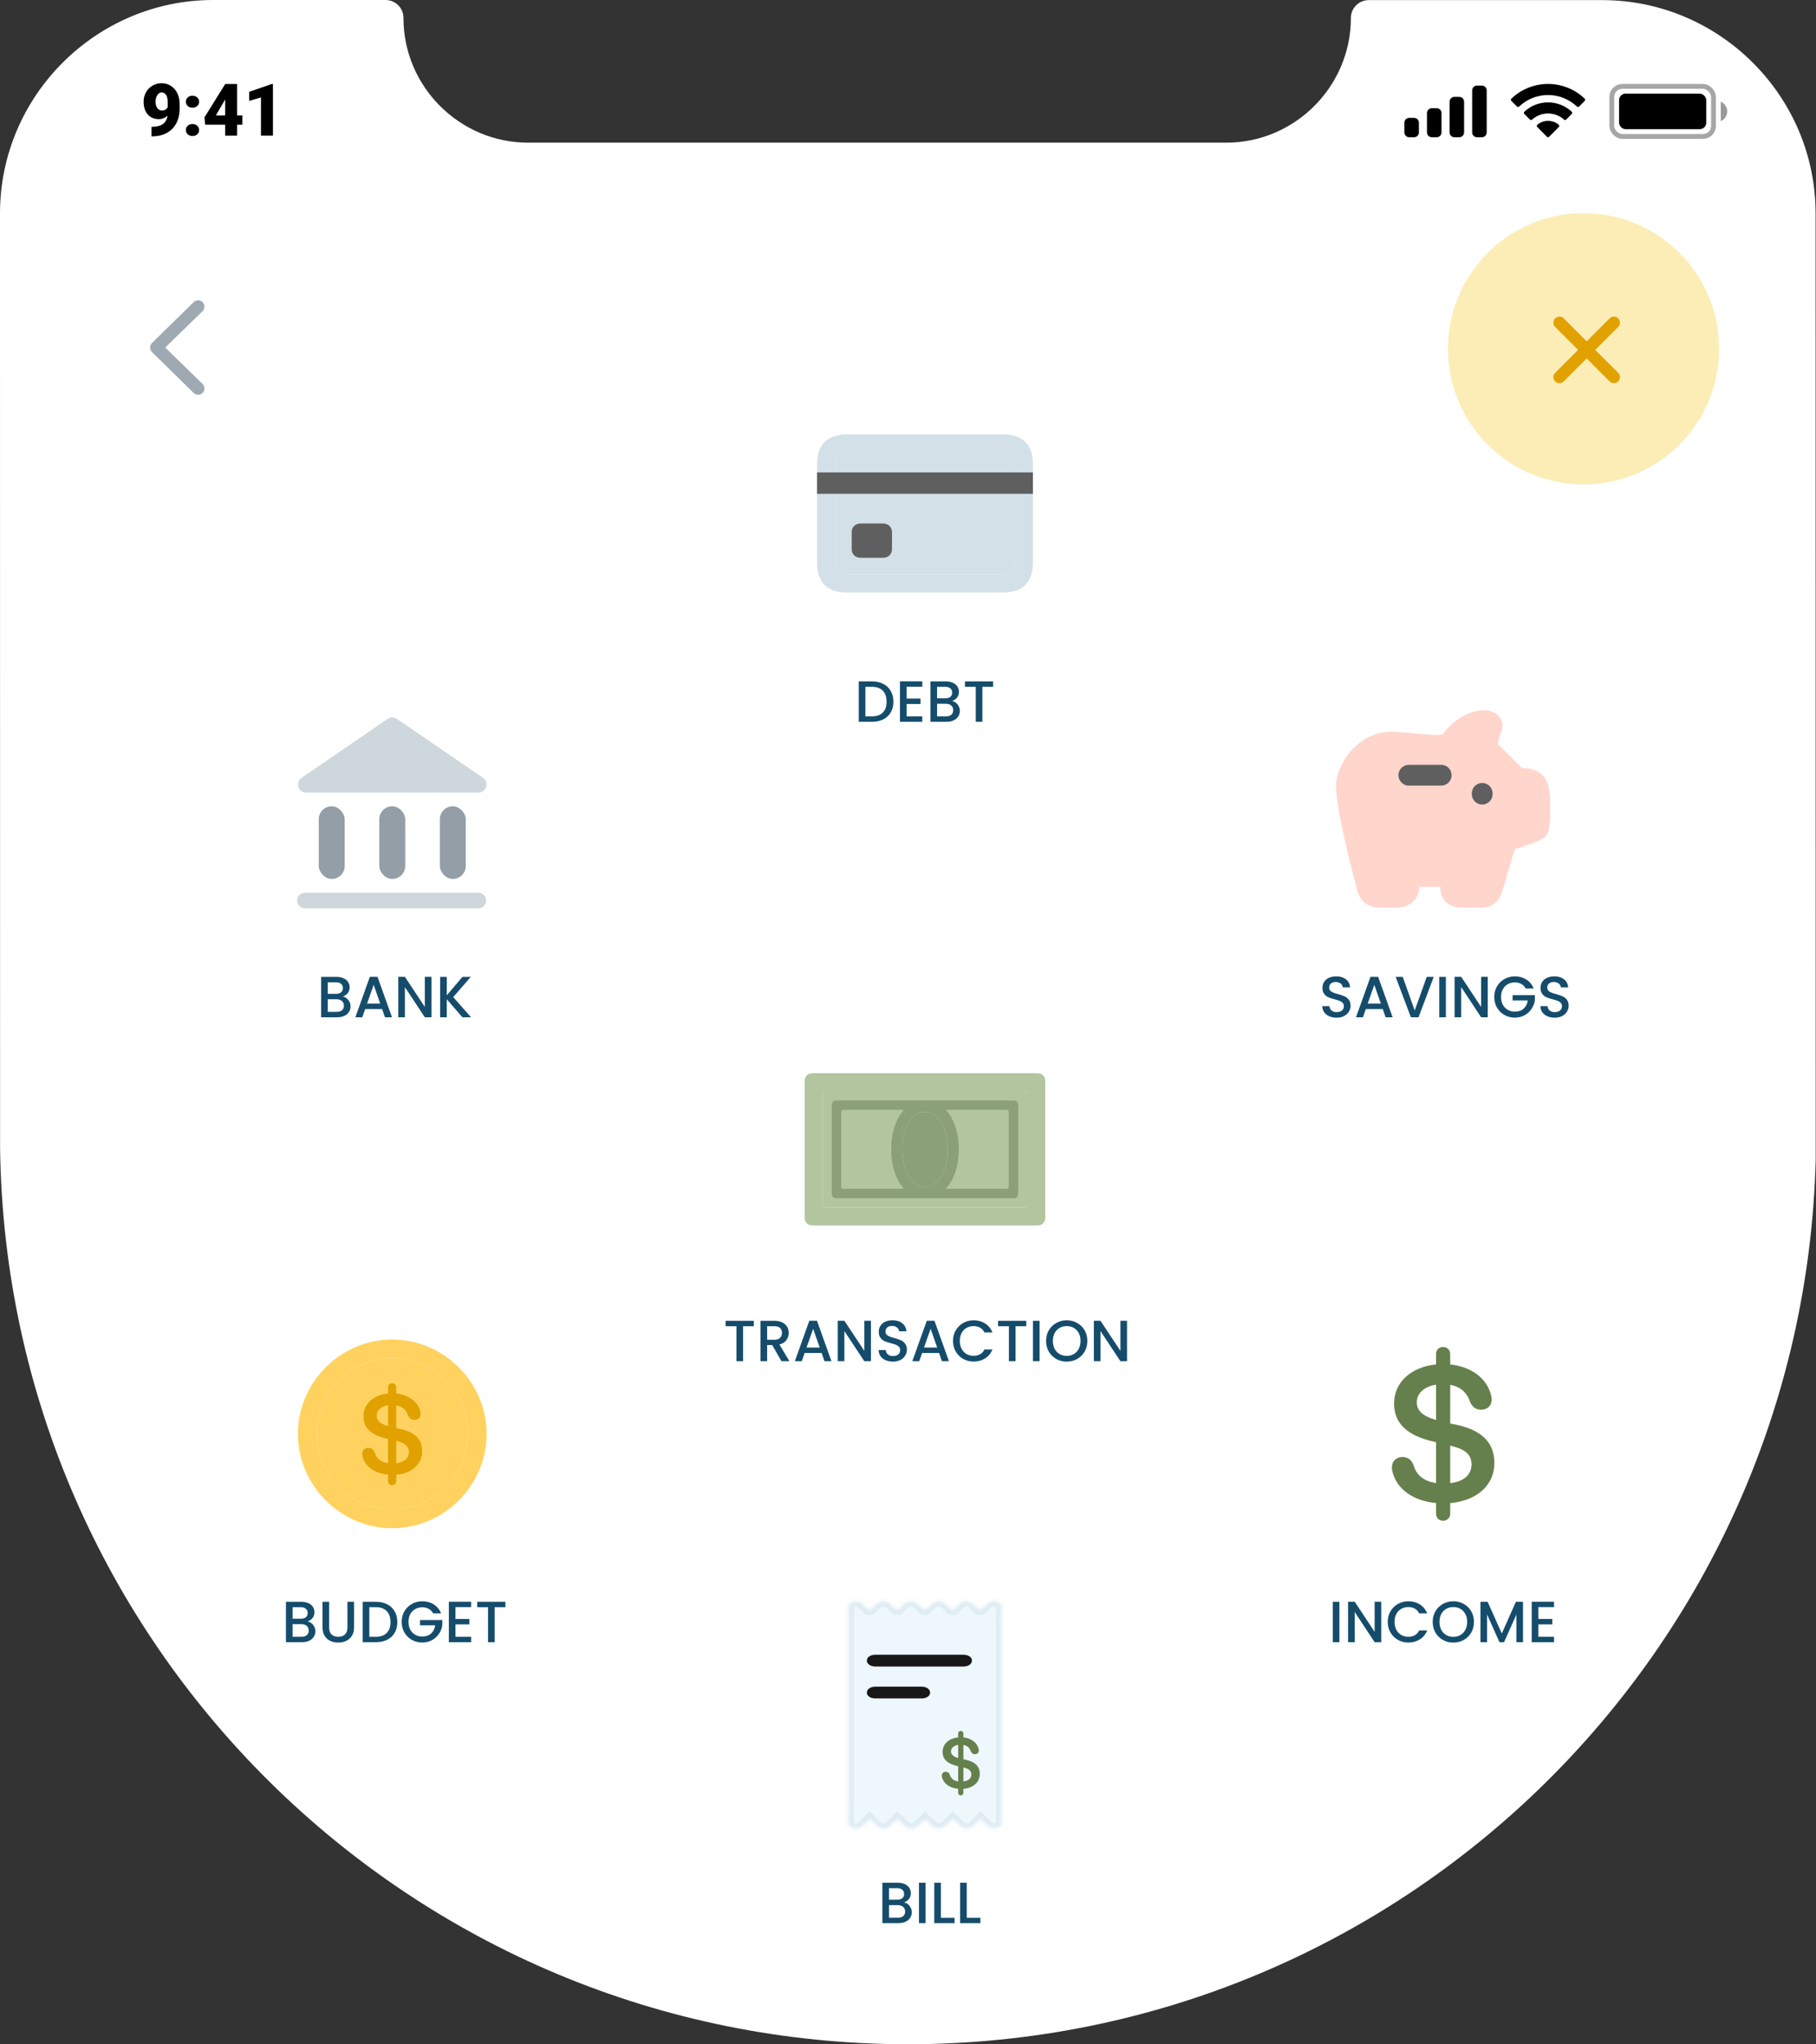 <svg width="375" height="422" viewBox="0 0 375 422" fill="none" xmlns="http://www.w3.org/2000/svg">
<rect x="0" y="0" width="375" height="422" fill="#333333" stroke="none"/>
<path fill-rule="evenodd" clip-rule="evenodd" d="M330.881 0.021C355.094 0.042 374.915 19.841 374.915 44.054L374.938 239.371C372.355 340.673 289.425 422 187.5 422C84.798 422 1.382 339.428 0.017 237.05L0 44.032C0 19.82 19.821 0 44.034 0H79.622C81.659 0 83.314 1.655 83.314 3.692V3.714C83.314 17.868 94.901 29.454 109.056 29.454H253.211C267.366 29.454 278.953 17.868 278.953 3.714C278.953 1.677 280.608 0.021 282.645 0.021H330.881Z" fill="white"/>
<path d="M297.986 313.931C298.821 313.931 299.463 313.353 299.463 312.454V310.303C304.664 309.821 308.581 306.868 308.581 301.988C308.581 297.622 305.755 295.053 300.169 293.994L299.463 293.865V285.871C301.485 286.225 302.93 287.445 303.54 289.339C303.99 290.398 304.696 291.008 305.852 291.008C307.136 291.008 308.035 290.173 308.035 288.921C308.035 288.536 307.938 288.183 307.842 287.83C306.975 284.491 303.765 282.115 299.463 281.666V279.515C299.463 278.648 298.821 278.07 297.986 278.07C297.151 278.07 296.541 278.648 296.541 279.515V281.666C291.469 282.179 287.873 285.261 287.873 289.756C287.873 293.897 290.666 296.369 295.996 297.589L296.541 297.718V306.161C293.941 305.776 292.432 304.396 291.918 302.501C291.469 301.378 290.731 300.768 289.639 300.768C288.291 300.768 287.424 301.667 287.424 302.951C287.424 303.336 287.488 303.689 287.616 304.075C288.547 307.478 291.951 309.885 296.541 310.271V312.454C296.541 313.353 297.151 313.931 297.986 313.931ZM296.541 293.127L296.317 293.063C293.748 292.292 292.561 291.169 292.561 289.467C292.561 287.669 294.069 286.225 296.541 285.839V293.127ZM299.463 298.424L300.041 298.585C302.866 299.323 303.861 300.479 303.861 302.309C303.861 304.363 302.384 305.84 299.463 306.161V298.424Z" fill="#66804D"/>
<path d="M276.579 330.66V339H275.211V330.66H276.579ZM285.227 339H283.859L279.743 332.772V339H278.375V330.648H279.743L283.859 336.864V330.648H285.227V339ZM286.567 334.812C286.567 333.996 286.755 333.264 287.131 332.616C287.515 331.968 288.031 331.464 288.679 331.104C289.335 330.736 290.051 330.552 290.827 330.552C291.715 330.552 292.503 330.772 293.191 331.212C293.887 331.644 294.391 332.26 294.703 333.06H293.059C292.843 332.62 292.543 332.292 292.159 332.076C291.775 331.86 291.331 331.752 290.827 331.752C290.275 331.752 289.783 331.876 289.351 332.124C288.919 332.372 288.579 332.728 288.331 333.192C288.091 333.656 287.971 334.196 287.971 334.812C287.971 335.428 288.091 335.968 288.331 336.432C288.579 336.896 288.919 337.256 289.351 337.512C289.783 337.76 290.275 337.884 290.827 337.884C291.331 337.884 291.775 337.776 292.159 337.56C292.543 337.344 292.843 337.016 293.059 336.576H294.703C294.391 337.376 293.887 337.992 293.191 338.424C292.503 338.856 291.715 339.072 290.827 339.072C290.043 339.072 289.327 338.892 288.679 338.532C288.031 338.164 287.515 337.656 287.131 337.008C286.755 336.36 286.567 335.628 286.567 334.812ZM300.108 339.084C299.332 339.084 298.616 338.904 297.96 338.544C297.312 338.176 296.796 337.668 296.412 337.02C296.036 336.364 295.848 335.628 295.848 334.812C295.848 333.996 296.036 333.264 296.412 332.616C296.796 331.968 297.312 331.464 297.96 331.104C298.616 330.736 299.332 330.552 300.108 330.552C300.892 330.552 301.608 330.736 302.256 331.104C302.912 331.464 303.428 331.968 303.804 332.616C304.18 333.264 304.368 333.996 304.368 334.812C304.368 335.628 304.18 336.364 303.804 337.02C303.428 337.668 302.912 338.176 302.256 338.544C301.608 338.904 300.892 339.084 300.108 339.084ZM300.108 337.896C300.66 337.896 301.152 337.772 301.584 337.524C302.016 337.268 302.352 336.908 302.592 336.444C302.84 335.972 302.964 335.428 302.964 334.812C302.964 334.196 302.84 333.656 302.592 333.192C302.352 332.728 302.016 332.372 301.584 332.124C301.152 331.876 300.66 331.752 300.108 331.752C299.556 331.752 299.064 331.876 298.632 332.124C298.2 332.372 297.86 332.728 297.612 333.192C297.372 333.656 297.252 334.196 297.252 334.812C297.252 335.428 297.372 335.972 297.612 336.444C297.86 336.908 298.2 337.268 298.632 337.524C299.064 337.772 299.556 337.896 300.108 337.896ZM314.498 330.66V339H313.13V333.288L310.586 339H309.638L307.082 333.288V339H305.714V330.66H307.19L310.118 337.2L313.034 330.66H314.498ZM317.664 331.764V334.212H320.544V335.328H317.664V337.884H320.904V339H316.296V330.648H320.904V331.764H317.664Z" fill="#154C6B"/>
<rect x="65.82" y="166.446" width="5.357" height="15.001" rx="2.679" fill="#939EA7"/>
<rect x="78.324" y="166.447" width="5.357" height="15.001" rx="2.679" fill="#939EA7"/>
<rect x="90.826" y="166.447" width="5.357" height="15.001" rx="2.679" fill="#939EA7"/>
<path d="M98.796 162.006H63.208C63.192 162.006 63.182 162.005 63.176 162.004C63.173 162.004 63.171 162.003 63.17 162.003C63.166 161.999 63.156 161.986 63.149 161.963C63.142 161.94 63.143 161.924 63.144 161.919C63.145 161.918 63.146 161.916 63.148 161.914C63.152 161.91 63.16 161.904 63.173 161.895L80.967 149.722C80.988 149.708 81.016 149.708 81.037 149.722L98.83 161.895C98.843 161.904 98.851 161.91 98.855 161.914C98.857 161.916 98.859 161.918 98.859 161.919C98.86 161.924 98.861 161.94 98.854 161.963C98.847 161.986 98.837 161.999 98.833 162.003C98.832 162.003 98.83 162.004 98.828 162.004C98.825 162.005 98.823 162.005 98.819 162.005C98.814 162.006 98.806 162.006 98.796 162.006ZM63.144 161.916L63.144 161.916L63.144 161.916Z" fill="#CED7DC" stroke="#CED7DC" stroke-width="3.214" stroke-linejoin="round"/>
<path d="M62.96 185.899H98.789" stroke="#CED7DC" stroke-width="3.214" stroke-linecap="round" stroke-linejoin="round"/>
<path d="M70.78 205.716C71.228 205.796 71.608 206.032 71.92 206.424C72.232 206.816 72.388 207.26 72.388 207.756C72.388 208.18 72.276 208.564 72.052 208.908C71.836 209.244 71.52 209.512 71.104 209.712C70.688 209.904 70.204 210 69.652 210H66.316V201.66H69.496C70.064 201.66 70.552 201.756 70.96 201.948C71.368 202.14 71.676 202.4 71.884 202.728C72.092 203.048 72.196 203.408 72.196 203.808C72.196 204.288 72.068 204.688 71.812 205.008C71.556 205.328 71.212 205.564 70.78 205.716ZM67.684 205.164H69.376C69.824 205.164 70.172 205.064 70.42 204.864C70.676 204.656 70.804 204.36 70.804 203.976C70.804 203.6 70.676 203.308 70.42 203.1C70.172 202.884 69.824 202.776 69.376 202.776H67.684V205.164ZM69.532 208.884C69.996 208.884 70.36 208.772 70.624 208.548C70.888 208.324 71.02 208.012 71.02 207.612C71.02 207.204 70.88 206.88 70.6 206.64C70.32 206.4 69.948 206.28 69.484 206.28H67.684V208.884H69.532ZM78.903 208.296H75.411L74.811 210H73.383L76.371 201.648H77.955L80.943 210H79.503L78.903 208.296ZM78.519 207.18L77.163 203.304L75.795 207.18H78.519ZM89.094 210H87.726L83.61 203.772V210H82.242V201.648H83.61L87.726 207.864V201.648H89.094V210ZM95.486 210L92.258 206.268V210H90.89V201.66H92.258V205.464L95.498 201.66H97.214L93.59 205.836L97.274 210H95.486Z" fill="#154C6B"/>
<path d="M180.058 140.66C180.946 140.66 181.722 140.832 182.386 141.176C183.058 141.512 183.574 142 183.934 142.64C184.302 143.272 184.486 144.012 184.486 144.86C184.486 145.708 184.302 146.444 183.934 147.068C183.574 147.692 183.058 148.172 182.386 148.508C181.722 148.836 180.946 149 180.058 149H177.334V140.66H180.058ZM180.058 147.884C181.034 147.884 181.782 147.62 182.302 147.092C182.822 146.564 183.082 145.82 183.082 144.86C183.082 143.892 182.822 143.136 182.302 142.592C181.782 142.048 181.034 141.776 180.058 141.776H178.702V147.884H180.058ZM187.209 141.764V144.212H190.089V145.328H187.209V147.884H190.449V149H185.841V140.648H190.449V141.764H187.209ZM196.598 144.716C197.046 144.796 197.426 145.032 197.738 145.424C198.05 145.816 198.206 146.26 198.206 146.756C198.206 147.18 198.094 147.564 197.87 147.908C197.654 148.244 197.338 148.512 196.922 148.712C196.506 148.904 196.022 149 195.47 149H192.134V140.66H195.314C195.882 140.66 196.37 140.756 196.778 140.948C197.186 141.14 197.494 141.4 197.702 141.728C197.91 142.048 198.014 142.408 198.014 142.808C198.014 143.288 197.886 143.688 197.63 144.008C197.374 144.328 197.03 144.564 196.598 144.716ZM193.502 144.164H195.194C195.642 144.164 195.99 144.064 196.238 143.864C196.494 143.656 196.622 143.36 196.622 142.976C196.622 142.6 196.494 142.308 196.238 142.1C195.99 141.884 195.642 141.776 195.194 141.776H193.502V144.164ZM195.35 147.884C195.814 147.884 196.178 147.772 196.442 147.548C196.706 147.324 196.838 147.012 196.838 146.612C196.838 146.204 196.698 145.88 196.418 145.64C196.138 145.4 195.766 145.28 195.302 145.28H193.502V147.884H195.35ZM205.081 140.66V141.776H202.861V149H201.493V141.776H199.261V140.66H205.081Z" fill="#154C6B"/>
<path d="M174.909 122.322H207.097C211.184 122.322 213.294 120.193 213.294 116.163V95.822C213.294 91.791 211.184 89.681 207.097 89.681H174.909C170.841 89.681 168.712 91.791 168.712 95.822V116.163C168.712 120.212 170.841 122.322 174.909 122.322ZM172.46 96.16C172.46 94.352 173.421 93.448 175.154 93.448H206.852C208.585 93.448 209.546 94.352 209.546 96.16V97.517H172.46V96.16ZM175.154 118.555C173.421 118.555 172.46 117.651 172.46 115.843V101.943H209.546V115.843C209.546 117.651 208.585 118.555 206.852 118.555H175.154ZM177.715 115.146H182.33C183.441 115.146 184.194 114.411 184.194 113.356V109.853C184.194 108.799 183.441 108.064 182.33 108.064H177.715C176.623 108.064 175.87 108.799 175.87 109.853V113.356C175.87 114.411 176.623 115.146 177.715 115.146Z" fill="#D3E0E8"/>
<path d="M172.46 96.16C172.46 94.352 173.421 93.448 175.154 93.448H206.852C208.585 93.448 209.546 94.352 209.546 96.16V97.517H172.46V96.16Z" fill="#D3E0E8"/>
<path fill-rule="evenodd" clip-rule="evenodd" d="M175.154 118.555C173.421 118.555 172.46 117.651 172.46 115.843V101.943H209.546V115.843C209.546 117.651 208.585 118.555 206.852 118.555H175.154ZM182.33 115.146H177.715C176.623 115.146 175.87 114.411 175.87 113.356V109.853C175.87 108.799 176.623 108.064 177.715 108.064H182.33C183.441 108.064 184.194 108.799 184.194 109.853V113.356C184.194 114.411 183.441 115.146 182.33 115.146Z" fill="#D3E0E8"/>
<path fill-rule="evenodd" clip-rule="evenodd" d="M213.294 101.943V97.517H209.546H172.46H168.712V101.943H172.46H209.546H213.294ZM177.715 115.146H182.33C183.441 115.146 184.194 114.411 184.194 113.356V109.853C184.194 108.799 183.441 108.064 182.33 108.064H177.715C176.623 108.064 175.87 108.799 175.87 109.853V113.356C175.87 114.411 176.623 115.146 177.715 115.146Z" fill="#5F5F5F"/>
<path d="M276.009 210.084C275.449 210.084 274.945 209.988 274.497 209.796C274.049 209.596 273.697 209.316 273.441 208.956C273.185 208.596 273.057 208.176 273.057 207.696H274.521C274.553 208.056 274.693 208.352 274.941 208.584C275.197 208.816 275.553 208.932 276.009 208.932C276.481 208.932 276.849 208.82 277.113 208.596C277.377 208.364 277.509 208.068 277.509 207.708C277.509 207.428 277.425 207.2 277.257 207.024C277.097 206.848 276.893 206.712 276.645 206.616C276.405 206.52 276.069 206.416 275.637 206.304C275.093 206.16 274.649 206.016 274.305 205.872C273.969 205.72 273.681 205.488 273.441 205.176C273.201 204.864 273.081 204.448 273.081 203.928C273.081 203.448 273.201 203.028 273.441 202.668C273.681 202.308 274.017 202.032 274.449 201.84C274.881 201.648 275.381 201.552 275.949 201.552C276.757 201.552 277.417 201.756 277.929 202.164C278.449 202.564 278.737 203.116 278.793 203.82H277.281C277.257 203.516 277.113 203.256 276.849 203.04C276.585 202.824 276.237 202.716 275.805 202.716C275.413 202.716 275.093 202.816 274.845 203.016C274.597 203.216 274.473 203.504 274.473 203.88C274.473 204.136 274.549 204.348 274.701 204.516C274.861 204.676 275.061 204.804 275.301 204.9C275.541 204.996 275.869 205.1 276.285 205.212C276.837 205.364 277.285 205.516 277.629 205.668C277.981 205.82 278.277 206.056 278.517 206.376C278.765 206.688 278.889 207.108 278.889 207.636C278.889 208.06 278.773 208.46 278.541 208.836C278.317 209.212 277.985 209.516 277.545 209.748C277.113 209.972 276.601 210.084 276.009 210.084ZM285.532 208.296H282.04L281.44 210H280.012L283 201.648H284.584L287.572 210H286.132L285.532 208.296ZM285.148 207.18L283.792 203.304L282.424 207.18H285.148ZM296.059 201.66L292.927 210H291.343L288.199 201.66H289.663L292.135 208.596L294.619 201.66H296.059ZM298.571 201.66V210H297.203V201.66H298.571ZM307.219 210H305.851L301.735 203.772V210H300.367V201.648H301.735L305.851 207.864V201.648H307.219V210ZM315.051 204.06C314.835 203.644 314.535 203.332 314.151 203.124C313.767 202.908 313.323 202.8 312.819 202.8C312.267 202.8 311.775 202.924 311.343 203.172C310.911 203.42 310.571 203.772 310.323 204.228C310.083 204.684 309.963 205.212 309.963 205.812C309.963 206.412 310.083 206.944 310.323 207.408C310.571 207.864 310.911 208.216 311.343 208.464C311.775 208.712 312.267 208.836 312.819 208.836C313.563 208.836 314.167 208.628 314.631 208.212C315.095 207.796 315.379 207.232 315.483 206.52H312.351V205.428H316.947V206.496C316.859 207.144 316.627 207.74 316.251 208.284C315.883 208.828 315.399 209.264 314.799 209.592C314.207 209.912 313.547 210.072 312.819 210.072C312.035 210.072 311.319 209.892 310.671 209.532C310.023 209.164 309.507 208.656 309.123 208.008C308.747 207.36 308.559 206.628 308.559 205.812C308.559 204.996 308.747 204.264 309.123 203.616C309.507 202.968 310.023 202.464 310.671 202.104C311.327 201.736 312.043 201.552 312.819 201.552C313.707 201.552 314.495 201.772 315.183 202.212C315.879 202.644 316.383 203.26 316.695 204.06H315.051ZM321.044 210.084C320.484 210.084 319.98 209.988 319.532 209.796C319.084 209.596 318.732 209.316 318.476 208.956C318.22 208.596 318.092 208.176 318.092 207.696H319.556C319.588 208.056 319.728 208.352 319.976 208.584C320.232 208.816 320.588 208.932 321.044 208.932C321.516 208.932 321.884 208.82 322.148 208.596C322.412 208.364 322.544 208.068 322.544 207.708C322.544 207.428 322.46 207.2 322.292 207.024C322.132 206.848 321.928 206.712 321.68 206.616C321.44 206.52 321.104 206.416 320.672 206.304C320.128 206.16 319.684 206.016 319.34 205.872C319.004 205.72 318.716 205.488 318.476 205.176C318.236 204.864 318.116 204.448 318.116 203.928C318.116 203.448 318.236 203.028 318.476 202.668C318.716 202.308 319.052 202.032 319.484 201.84C319.916 201.648 320.416 201.552 320.984 201.552C321.792 201.552 322.452 201.756 322.964 202.164C323.484 202.564 323.772 203.116 323.828 203.82H322.316C322.292 203.516 322.148 203.256 321.884 203.04C321.62 202.824 321.272 202.716 320.84 202.716C320.448 202.716 320.128 202.816 319.88 203.016C319.632 203.216 319.508 203.504 319.508 203.88C319.508 204.136 319.584 204.348 319.736 204.516C319.896 204.676 320.096 204.804 320.336 204.9C320.576 204.996 320.904 205.1 321.32 205.212C321.872 205.364 322.32 205.516 322.664 205.668C323.016 205.82 323.312 206.056 323.552 206.376C323.8 206.688 323.924 207.108 323.924 207.636C323.924 208.06 323.808 208.46 323.576 208.836C323.352 209.212 323.02 209.516 322.58 209.748C322.148 209.972 321.636 210.084 321.044 210.084Z" fill="#154C6B"/>
<path d="M288.065 152.943C281.167 152.496 277.898 159.297 277.77 161.816C277.599 165.172 280.007 175.439 281.353 180.445C282.019 182.921 282.086 185.366 284.5 185.45C287.779 185.565 288.757 185.469 288.852 185.45C289.202 185.45 291.219 185.21 291.219 182.9C291.219 182.063 291.495 181.213 292.257 181.213H297.356C297.742 181.213 299.282 181.132 299.282 183.111C299.305 183.696 299.254 185.366 301.669 185.45C304.947 185.565 305.925 185.469 306.02 185.45C306.369 185.45 308.014 185.532 308.555 182.958L311.267 173.866L313.822 173.002C313.822 173.002 317.126 171.919 317.752 171.386C318.378 170.852 318.226 165.782 318.226 165.782C318.226 165.782 318.365 162.103 316.944 161.099C315.522 160.096 313.513 160.599 313.249 160.247C312.779 159.621 307.193 154.135 307.193 154.135C307.193 154.135 307.965 150.804 308.317 150.153C308.67 149.503 307.965 148.339 306.042 148.514C304.119 148.69 301.545 149.842 299.608 152.496C298.232 154.382 294.963 153.389 288.065 152.943Z" fill="#FFD5CC"/>
<path d="M292.257 181.213C293.02 181.213 297.356 181.213 297.356 181.213M292.257 181.213C291.495 181.213 291.219 182.063 291.219 182.9C291.219 185.21 289.202 185.45 288.852 185.45C288.757 185.469 287.779 185.565 284.5 185.45C282.086 185.366 282.019 182.921 281.353 180.445C280.007 175.439 277.599 165.172 277.77 161.816C277.898 159.297 281.167 152.496 288.065 152.943C294.963 153.389 298.232 154.382 299.608 152.496C301.545 149.842 304.119 148.69 306.042 148.514C307.965 148.339 308.67 149.503 308.317 150.153C307.965 150.804 307.193 154.135 307.193 154.135C307.193 154.135 312.779 159.621 313.249 160.247C313.513 160.599 315.522 160.096 316.944 161.099C318.365 162.103 318.226 165.782 318.226 165.782C318.226 165.782 318.378 170.852 317.752 171.386C317.126 171.919 313.822 173.002 313.822 173.002L311.267 173.866L308.555 182.958M292.257 181.213H297.356M297.356 181.213C297.742 181.213 299.282 181.132 299.282 183.111C299.305 183.696 299.254 185.366 301.669 185.45C304.947 185.565 305.925 185.469 306.02 185.45C306.369 185.45 308.014 185.532 308.555 182.958M308.387 183.522L308.555 182.958M308.561 182.933C308.559 182.941 308.557 182.95 308.555 182.958" stroke="#FFD5CC" stroke-width="3.75" stroke-linecap="round" stroke-linejoin="round"/>
<path d="M290.927 160.03H297.609M306.069 163.784V163.936" stroke="#5F5F5F" stroke-width="4.286" stroke-linecap="round" stroke-linejoin="round"/>
<path d="M63.514 334.716C63.962 334.796 64.342 335.032 64.654 335.424C64.966 335.816 65.122 336.26 65.122 336.756C65.122 337.18 65.01 337.564 64.786 337.908C64.57 338.244 64.254 338.512 63.838 338.712C63.422 338.904 62.938 339 62.386 339H59.05V330.66H62.23C62.798 330.66 63.286 330.756 63.694 330.948C64.102 331.14 64.41 331.4 64.618 331.728C64.826 332.048 64.93 332.408 64.93 332.808C64.93 333.288 64.802 333.688 64.546 334.008C64.29 334.328 63.946 334.564 63.514 334.716ZM60.418 334.164H62.11C62.558 334.164 62.906 334.064 63.154 333.864C63.41 333.656 63.538 333.36 63.538 332.976C63.538 332.6 63.41 332.308 63.154 332.1C62.906 331.884 62.558 331.776 62.11 331.776H60.418V334.164ZM62.266 337.884C62.73 337.884 63.094 337.772 63.358 337.548C63.622 337.324 63.754 337.012 63.754 336.612C63.754 336.204 63.614 335.88 63.334 335.64C63.054 335.4 62.682 335.28 62.218 335.28H60.418V337.884H62.266ZM67.965 330.66V335.976C67.965 336.608 68.129 337.084 68.457 337.404C68.793 337.724 69.257 337.884 69.849 337.884C70.449 337.884 70.913 337.724 71.241 337.404C71.577 337.084 71.745 336.608 71.745 335.976V330.66H73.113V335.952C73.113 336.632 72.965 337.208 72.669 337.68C72.373 338.152 71.977 338.504 71.481 338.736C70.985 338.968 70.437 339.084 69.837 339.084C69.237 339.084 68.689 338.968 68.193 338.736C67.705 338.504 67.317 338.152 67.029 337.68C66.741 337.208 66.597 336.632 66.597 335.952V330.66H67.965ZM77.618 330.66C78.506 330.66 79.282 330.832 79.946 331.176C80.618 331.512 81.134 332 81.494 332.64C81.862 333.272 82.046 334.012 82.046 334.86C82.046 335.708 81.862 336.444 81.494 337.068C81.134 337.692 80.618 338.172 79.946 338.508C79.282 338.836 78.506 339 77.618 339H74.894V330.66H77.618ZM77.618 337.884C78.594 337.884 79.342 337.62 79.862 337.092C80.382 336.564 80.642 335.82 80.642 334.86C80.642 333.892 80.382 333.136 79.862 332.592C79.342 332.048 78.594 331.776 77.618 331.776H76.262V337.884H77.618ZM89.438 333.06C89.222 332.644 88.922 332.332 88.538 332.124C88.154 331.908 87.71 331.8 87.206 331.8C86.654 331.8 86.162 331.924 85.73 332.172C85.298 332.42 84.958 332.772 84.71 333.228C84.47 333.684 84.35 334.212 84.35 334.812C84.35 335.412 84.47 335.944 84.71 336.408C84.958 336.864 85.298 337.216 85.73 337.464C86.162 337.712 86.654 337.836 87.206 337.836C87.95 337.836 88.554 337.628 89.018 337.212C89.482 336.796 89.766 336.232 89.87 335.52H86.738V334.428H91.334V335.496C91.246 336.144 91.014 336.74 90.638 337.284C90.27 337.828 89.786 338.264 89.186 338.592C88.594 338.912 87.934 339.072 87.206 339.072C86.422 339.072 85.706 338.892 85.058 338.532C84.41 338.164 83.894 337.656 83.51 337.008C83.134 336.36 82.946 335.628 82.946 334.812C82.946 333.996 83.134 333.264 83.51 332.616C83.894 331.968 84.41 331.464 85.058 331.104C85.714 330.736 86.43 330.552 87.206 330.552C88.094 330.552 88.882 330.772 89.57 331.212C90.266 331.644 90.77 332.26 91.082 333.06H89.438ZM94.051 331.764V334.212H96.931V335.328H94.051V337.884H97.291V339H92.683V330.648H97.291V331.764H94.051ZM104.364 330.66V331.776H102.144V339H100.776V331.776H98.544V330.66H104.364Z" fill="#154C6B"/>
<path d="M80.993 315.477C91.673 315.477 100.487 306.662 100.487 296.002C100.487 285.341 91.654 276.527 80.975 276.527C70.314 276.527 61.519 285.341 61.519 296.002C61.519 306.662 70.333 315.477 80.993 315.477ZM80.993 311.597C72.348 311.597 65.436 304.647 65.436 296.002C65.436 287.357 72.348 280.426 80.975 280.426C89.62 280.426 96.57 287.357 96.589 296.002C96.607 304.647 89.639 311.597 80.993 311.597ZM80.975 306.587C81.464 306.587 81.841 306.229 81.841 305.72V304.459C84.892 304.176 87.19 302.424 87.19 299.562C87.19 297 85.533 295.493 82.255 294.891L81.841 294.796V290.125C83.046 290.333 83.875 291.048 84.233 292.16C84.516 292.781 84.911 293.139 85.589 293.139C86.343 293.139 86.87 292.63 86.87 291.915C86.87 291.689 86.813 291.482 86.776 291.256C86.267 289.316 84.365 287.922 81.841 287.658V286.396C81.841 285.888 81.464 285.53 80.975 285.53C80.485 285.53 80.127 285.888 80.127 286.396V287.658C77.151 287.959 75.042 289.768 75.042 292.386C75.042 294.834 76.68 296.266 79.807 296.981L80.127 297.057V302.029C78.602 301.803 77.716 300.993 77.415 299.882C77.151 299.204 76.718 298.865 76.078 298.865C75.287 298.865 74.778 299.392 74.778 300.145C74.778 300.353 74.835 300.56 74.891 300.805C75.437 302.801 77.434 304.195 80.127 304.44V305.72C80.127 306.248 80.485 306.587 80.975 306.587ZM80.127 294.363L79.995 294.326C78.489 293.892 77.792 293.233 77.792 292.216C77.792 291.18 78.677 290.333 80.127 290.107V294.363ZM81.841 297.49L82.199 297.565C83.838 298.017 84.421 298.695 84.421 299.769C84.421 300.955 83.555 301.822 81.841 302.029V297.49Z" fill="#FFD260"/>
<path fill-rule="evenodd" clip-rule="evenodd" d="M80.993 311.597C72.348 311.597 65.436 304.647 65.436 296.002C65.436 287.357 72.348 280.426 80.975 280.426C89.62 280.426 96.57 287.357 96.589 296.002C96.607 304.647 89.639 311.597 80.993 311.597ZM81.841 305.72C81.841 306.229 81.464 306.587 80.975 306.587C80.485 306.587 80.127 306.248 80.127 305.72V304.44C77.434 304.195 75.437 302.801 74.891 300.805C74.835 300.56 74.778 300.353 74.778 300.145C74.778 299.392 75.287 298.865 76.078 298.865C76.718 298.865 77.151 299.204 77.415 299.882C77.716 300.993 78.602 301.803 80.127 302.029V297.057L79.807 296.981C76.68 296.266 75.042 294.834 75.042 292.386C75.042 289.768 77.151 287.959 80.127 287.658V286.396C80.127 285.888 80.485 285.53 80.975 285.53C81.464 285.53 81.841 285.888 81.841 286.396V287.658C84.365 287.922 86.267 289.316 86.776 291.256C86.813 291.482 86.87 291.689 86.87 291.915C86.87 292.63 86.343 293.139 85.589 293.139C84.911 293.139 84.516 292.781 84.233 292.16C83.875 291.048 83.046 290.333 81.841 290.125V294.796L82.255 294.891C85.533 295.493 87.19 297 87.19 299.562C87.19 302.424 84.892 304.176 81.841 304.459V305.72Z" fill="#FFD260"/>
<path d="M81.841 297.49L82.199 297.565C83.838 298.017 84.421 298.695 84.421 299.769C84.421 300.955 83.555 301.822 81.841 302.029V297.49Z" fill="#FFD260"/>
<path d="M80.127 294.363L79.995 294.326C78.489 293.892 77.792 293.233 77.792 292.216C77.792 291.18 78.677 290.333 80.127 290.107V294.363Z" fill="#FFD260"/>
<path d="M80.973 306.586C81.463 306.586 81.84 306.229 81.84 305.72V304.458C84.891 304.176 87.189 302.424 87.189 299.561C87.189 297 85.531 295.493 82.254 294.89L81.84 294.796V290.125C83.045 290.332 83.874 291.048 84.232 292.159C84.514 292.781 84.91 293.138 85.588 293.138C86.341 293.138 86.869 292.63 86.869 291.914C86.869 291.688 86.812 291.481 86.775 291.255C86.266 289.315 84.364 287.921 81.84 287.658V286.396C81.84 285.887 81.463 285.529 80.973 285.529C80.484 285.529 80.126 285.887 80.126 286.396V287.658C77.15 287.959 75.04 289.767 75.04 292.385C75.04 294.834 76.679 296.265 79.806 296.981L80.126 297.056V302.028C78.6 301.802 77.715 300.992 77.414 299.881C77.15 299.203 76.717 298.864 76.076 298.864C75.285 298.864 74.777 299.392 74.777 300.145C74.777 300.352 74.833 300.559 74.89 300.804C75.436 302.801 77.433 304.194 80.126 304.439V305.72C80.126 306.247 80.484 306.586 80.973 306.586ZM80.126 294.363L79.994 294.325C78.487 293.892 77.79 293.233 77.79 292.216C77.79 291.18 78.676 290.332 80.126 290.106V294.363ZM81.84 297.489L82.198 297.565C83.836 298.017 84.42 298.695 84.42 299.768C84.42 300.955 83.554 301.821 81.84 302.028V297.489Z" fill="#E1A200"/>
<path d="M186.671 392.716C187.119 392.796 187.499 393.032 187.811 393.424C188.123 393.816 188.279 394.26 188.279 394.756C188.279 395.18 188.167 395.564 187.943 395.908C187.727 396.244 187.411 396.512 186.995 396.712C186.579 396.904 186.095 397 185.543 397H182.207V388.66H185.387C185.955 388.66 186.443 388.756 186.851 388.948C187.259 389.14 187.567 389.4 187.775 389.728C187.983 390.048 188.087 390.408 188.087 390.808C188.087 391.288 187.959 391.688 187.703 392.008C187.447 392.328 187.103 392.564 186.671 392.716ZM183.575 392.164H185.267C185.715 392.164 186.063 392.064 186.311 391.864C186.567 391.656 186.695 391.36 186.695 390.976C186.695 390.6 186.567 390.308 186.311 390.1C186.063 389.884 185.715 389.776 185.267 389.776H183.575V392.164ZM185.423 395.884C185.887 395.884 186.251 395.772 186.515 395.548C186.779 395.324 186.911 395.012 186.911 394.612C186.911 394.204 186.771 393.88 186.491 393.64C186.211 393.4 185.839 393.28 185.375 393.28H183.575V395.884H185.423ZM191.133 388.66V397H189.765V388.66H191.133ZM194.297 395.896H197.117V397H192.929V388.66H194.297V395.896ZM199.629 395.896H202.449V397H198.261V388.66H199.629V395.896Z" fill="#154C6B"/>
<mask id="path-22-inside-1_117:17782" fill="white">
<path fill-rule="evenodd" clip-rule="evenodd" d="M175.331 331.161C176.084 330.408 177.278 330.408 178.031 331.161L179.209 332.34H179.869L181.047 331.161C181.8 330.408 182.994 330.408 183.747 331.161L184.925 332.34H185.585L186.763 331.161C187.516 330.408 188.71 330.408 189.463 331.161L190.641 332.34H191.301L192.479 331.161C193.232 330.408 194.426 330.408 195.179 331.161L196.356 332.34H197.017L198.194 331.161C198.948 330.408 200.141 330.408 200.894 331.161L202.072 332.34H202.732L203.91 331.161C204.663 330.408 205.924 330.408 206.677 331.161V333.301V335.602L206.673 335.598V375.276H206.672V376.841C205.919 377.595 204.725 377.595 203.972 376.841L202.467 375.335L202.464 375.332L202.461 375.335L200.956 376.841C200.203 377.595 199.009 377.595 198.256 376.841L196.751 375.335L196.748 375.332L196.745 375.335L195.24 376.841C194.487 377.595 193.293 377.595 192.54 376.841L191.035 375.335L191.032 375.332L191.03 375.335L189.524 376.841C188.771 377.595 187.578 377.595 186.824 376.841L185.319 375.335L185.317 375.332L185.314 375.335L183.809 376.841C183.056 377.595 181.862 377.595 181.109 376.841L179.603 375.335L179.601 375.332L179.598 375.335L178.093 376.841C177.34 377.595 176.079 377.595 175.326 376.841V374.702V372.4L175.327 372.401V332.34H175.331V331.161Z"/>
</mask>
<path fill-rule="evenodd" clip-rule="evenodd" d="M175.331 331.161C176.084 330.408 177.278 330.408 178.031 331.161L179.209 332.34H179.869L181.047 331.161C181.8 330.408 182.994 330.408 183.747 331.161L184.925 332.34H185.585L186.763 331.161C187.516 330.408 188.71 330.408 189.463 331.161L190.641 332.34H191.301L192.479 331.161C193.232 330.408 194.426 330.408 195.179 331.161L196.356 332.34H197.017L198.194 331.161C198.948 330.408 200.141 330.408 200.894 331.161L202.072 332.34H202.732L203.91 331.161C204.663 330.408 205.924 330.408 206.677 331.161V333.301V335.602L206.673 335.598V375.276H206.672V376.841C205.919 377.595 204.725 377.595 203.972 376.841L202.467 375.335L202.464 375.332L202.461 375.335L200.956 376.841C200.203 377.595 199.009 377.595 198.256 376.841L196.751 375.335L196.748 375.332L196.745 375.335L195.24 376.841C194.487 377.595 193.293 377.595 192.54 376.841L191.035 375.335L191.032 375.332L191.03 375.335L189.524 376.841C188.771 377.595 187.578 377.595 186.824 376.841L185.319 375.335L185.317 375.332L185.314 375.335L183.809 376.841C183.056 377.595 181.862 377.595 181.109 376.841L179.603 375.335L179.601 375.332L179.598 375.335L178.093 376.841C177.34 377.595 176.079 377.595 175.326 376.841V374.702V372.4L175.327 372.401V332.34H175.331V331.161Z" fill="#EEF7FC"/>
<path d="M178.031 331.161L178.739 330.455L178.739 330.455L178.031 331.161ZM175.331 331.161L174.624 330.455L174.331 330.747V331.161H175.331ZM179.209 332.34L178.502 333.047L178.795 333.34H179.209V332.34ZM179.869 332.34V333.34H180.284L180.577 333.047L179.869 332.34ZM181.047 331.161L181.754 331.868L181.754 331.868L181.047 331.161ZM183.747 331.161L183.04 331.868L183.04 331.868L183.747 331.161ZM184.925 332.34L184.217 333.047L184.51 333.34H184.925V332.34ZM185.585 332.34V333.34H185.999L186.292 333.047L185.585 332.34ZM186.763 331.161L187.47 331.868L187.47 331.868L186.763 331.161ZM189.463 331.161L188.755 331.868L188.755 331.868L189.463 331.161ZM190.641 332.34L189.933 333.047L190.226 333.34H190.641V332.34ZM191.301 332.34V333.34H191.715L192.008 333.047L191.301 332.34ZM192.479 331.161L193.186 331.868L193.186 331.868L192.479 331.161ZM195.179 331.161L194.471 331.868L194.471 331.868L195.179 331.161ZM196.356 332.34L195.649 333.047L195.942 333.34H196.356V332.34ZM197.017 332.34V333.34H197.431L197.724 333.047L197.017 332.34ZM198.194 331.161L198.902 331.868L198.902 331.868L198.194 331.161ZM200.894 331.161L200.187 331.868L200.187 331.868L200.894 331.161ZM202.072 332.34L201.365 333.047L201.658 333.34H202.072V332.34ZM202.732 332.34V333.34H203.147L203.44 333.047L202.732 332.34ZM203.91 331.161L203.203 330.455L203.203 330.455L203.91 331.161ZM206.677 331.161H207.677V330.747L207.384 330.455L206.677 331.161ZM206.677 335.602L205.96 336.299L207.677 338.066V335.602H206.677ZM206.673 335.598L207.39 334.901L205.673 333.134V335.598H206.673ZM206.673 375.276V376.276H207.673V375.276H206.673ZM206.672 375.276V374.276H205.672V375.276H206.672ZM206.672 376.841L207.379 377.548L207.672 377.255V376.841H206.672ZM203.972 376.841L204.679 376.134L204.679 376.134L203.972 376.841ZM202.467 375.335L203.174 374.628L203.166 374.62L203.159 374.613L202.467 375.335ZM202.464 375.332L203.156 374.61L202.464 373.948L201.772 374.61L202.464 375.332ZM202.461 375.335L201.77 374.613L201.762 374.62L201.754 374.628L202.461 375.335ZM200.956 376.841L200.249 376.134L200.249 376.134L200.956 376.841ZM198.256 376.841L198.964 376.134L198.964 376.134L198.256 376.841ZM196.751 375.335L197.458 374.628L197.45 374.62L197.442 374.612L196.751 375.335ZM196.748 375.332L197.44 374.61L196.748 373.948L196.057 374.61L196.748 375.332ZM196.745 375.335L196.054 374.612L196.046 374.62L196.038 374.628L196.745 375.335ZM195.24 376.841L194.533 376.134L194.533 376.134L195.24 376.841ZM192.54 376.841L193.248 376.134L193.248 376.134L192.54 376.841ZM191.035 375.335L191.743 374.628L191.734 374.62L191.726 374.612L191.035 375.335ZM191.032 375.332L191.723 374.609L191.032 373.949L190.341 374.609L191.032 375.332ZM191.03 375.335L190.339 374.612L190.33 374.62L190.322 374.628L191.03 375.335ZM189.524 376.841L188.817 376.134L188.817 376.134L189.524 376.841ZM186.824 376.841L187.532 376.134L187.532 376.134L186.824 376.841ZM185.319 375.335L186.027 374.628L186.018 374.62L186.01 374.612L185.319 375.335ZM185.317 375.332L186.007 374.609L185.315 373.949L184.625 374.61L185.317 375.332ZM185.314 375.335L184.622 374.613L184.614 374.62L184.606 374.628L185.314 375.335ZM183.809 376.841L183.101 376.134L183.101 376.134L183.809 376.841ZM181.109 376.841L181.816 376.134L181.816 376.134L181.109 376.841ZM179.603 375.335L180.311 374.628L180.303 374.62L180.294 374.612L179.603 375.335ZM179.601 375.332L180.292 374.609L179.6 373.949L178.91 374.609L179.601 375.332ZM179.598 375.335L178.907 374.612L178.899 374.62L178.891 374.628L179.598 375.335ZM178.093 376.841L178.8 377.548L178.8 377.548L178.093 376.841ZM175.326 376.841H174.326V377.255L174.619 377.548L175.326 376.841ZM175.326 372.4L176.043 371.703L174.326 369.939V372.4H175.326ZM175.327 372.401L174.61 373.099L176.327 374.862V372.401H175.327ZM175.327 332.34V331.34H174.327V332.34H175.327ZM175.331 332.34V333.34H176.331V332.34H175.331ZM178.739 330.455C177.595 329.31 175.767 329.31 174.624 330.455L176.039 331.868C176.401 331.505 176.961 331.505 177.324 331.868L178.739 330.455ZM179.916 331.633L178.739 330.455L177.324 331.868L178.502 333.047L179.916 331.633ZM179.209 333.34H179.869V331.34H179.209V333.34ZM180.34 330.455L179.162 331.633L180.577 333.047L181.754 331.868L180.34 330.455ZM184.454 330.455C183.311 329.31 181.483 329.31 180.34 330.455L181.754 331.868C182.117 331.505 182.677 331.505 183.04 331.868L184.454 330.455ZM185.632 331.633L184.454 330.455L183.04 331.868L184.217 333.047L185.632 331.633ZM184.925 333.34H185.585V331.34H184.925V333.34ZM186.055 330.455L184.878 331.633L186.292 333.047L187.47 331.868L186.055 330.455ZM190.17 330.455C189.027 329.31 187.199 329.31 186.055 330.455L187.47 331.868C187.833 331.505 188.393 331.505 188.755 331.868L190.17 330.455ZM191.348 331.633L190.17 330.455L188.755 331.868L189.933 333.047L191.348 331.633ZM190.641 333.34H191.301V331.34H190.641V333.34ZM191.771 330.455L190.593 331.633L192.008 333.047L193.186 331.868L191.771 330.455ZM195.886 330.455C194.742 329.31 192.915 329.31 191.771 330.455L193.186 331.868C193.549 331.505 194.109 331.505 194.471 331.868L195.886 330.455ZM197.064 331.633L195.886 330.455L194.471 331.868L195.649 333.047L197.064 331.633ZM196.356 333.34H197.017V331.34H196.356V333.34ZM197.487 330.455L196.309 331.633L197.724 333.047L198.902 331.868L197.487 330.455ZM201.602 330.455C200.458 329.31 198.631 329.31 197.487 330.455L198.902 331.868C199.264 331.505 199.825 331.505 200.187 331.868L201.602 330.455ZM202.78 331.633L201.602 330.455L200.187 331.868L201.365 333.047L202.78 331.633ZM202.072 333.34H202.732V331.34H202.072V333.34ZM203.203 330.455L202.025 331.633L203.44 333.047L204.618 331.868L203.203 330.455ZM207.384 330.455C206.241 329.31 204.347 329.31 203.203 330.455L204.618 331.868C204.98 331.505 205.607 331.505 205.97 331.868L207.384 330.455ZM207.677 333.301V331.161H205.677V333.301H207.677ZM207.677 335.602V333.301H205.677V335.602H207.677ZM205.956 336.295L205.96 336.299L207.394 334.905L207.39 334.901L205.956 336.295ZM205.673 335.598V375.276H207.673V335.598H205.673ZM206.673 374.276H206.672V376.276H206.673V374.276ZM207.672 376.841V375.276H205.672V376.841H207.672ZM203.265 377.548C204.408 378.693 206.236 378.693 207.379 377.548L205.965 376.134C205.602 376.497 205.042 376.497 204.679 376.134L203.265 377.548ZM201.759 376.042L203.265 377.548L204.679 376.134L203.174 374.628L201.759 376.042ZM201.772 376.054L201.775 376.057L203.159 374.613L203.156 374.61L201.772 376.054ZM203.153 376.057L203.156 376.054L201.772 374.61L201.77 374.613L203.153 376.057ZM201.664 377.548L203.169 376.042L201.754 374.628L200.249 376.134L201.664 377.548ZM197.549 377.548C198.692 378.693 200.52 378.693 201.664 377.548L200.249 376.134C199.886 376.497 199.326 376.497 198.964 376.134L197.549 377.548ZM196.044 376.042L197.549 377.548L198.964 376.134L197.458 374.628L196.044 376.042ZM196.057 376.055L196.06 376.057L197.442 374.612L197.44 374.61L196.057 376.055ZM197.437 376.058L197.439 376.055L196.057 374.61L196.054 374.612L197.437 376.058ZM195.948 377.548L197.453 376.042L196.038 374.628L194.533 376.134L195.948 377.548ZM191.833 377.548C192.977 378.693 194.804 378.693 195.948 377.548L194.533 376.134C194.17 376.497 193.61 376.497 193.248 376.134L191.833 377.548ZM190.328 376.042L191.833 377.548L193.248 376.134L191.743 374.628L190.328 376.042ZM190.342 376.055L190.344 376.058L191.726 374.612L191.723 374.609L190.342 376.055ZM191.721 376.058L191.723 376.055L190.341 374.609L190.339 374.612L191.721 376.058ZM190.232 377.548L191.737 376.042L190.322 374.628L188.817 376.134L190.232 377.548ZM186.117 377.548C187.261 378.693 189.088 378.693 190.232 377.548L188.817 376.134C188.455 376.497 187.894 376.497 187.532 376.134L186.117 377.548ZM184.612 376.042L186.117 377.548L187.532 376.134L186.027 374.628L184.612 376.042ZM184.626 376.055L184.629 376.058L186.01 374.612L186.007 374.609L184.626 376.055ZM186.005 376.057L186.008 376.054L184.625 374.61L184.622 374.613L186.005 376.057ZM184.516 377.548L186.021 376.042L184.606 374.628L183.101 376.134L184.516 377.548ZM180.401 377.548C181.545 378.693 183.372 378.693 184.516 377.548L183.101 376.134C182.739 376.497 182.179 376.497 181.816 376.134L180.401 377.548ZM178.896 376.042L180.401 377.548L181.816 376.134L180.311 374.628L178.896 376.042ZM178.91 376.055L178.913 376.058L180.294 374.612L180.292 374.609L178.91 376.055ZM180.289 376.058L180.292 376.055L178.91 374.609L178.907 374.612L180.289 376.058ZM178.8 377.548L180.305 376.042L178.891 374.628L177.385 376.134L178.8 377.548ZM174.619 377.548C175.762 378.693 177.657 378.693 178.8 377.548L177.385 376.134C177.023 376.497 176.396 376.497 176.034 376.134L174.619 377.548ZM174.326 374.702V376.841H176.326V374.702H174.326ZM174.326 372.4V374.702H176.326V372.4H174.326ZM176.044 371.704L176.043 371.703L174.61 373.098L174.61 373.099L176.044 371.704ZM176.327 372.401V332.34H174.327V372.401H176.327ZM175.327 333.34H175.331V331.34H175.327V333.34ZM174.331 331.161V332.34H176.331V331.161H174.331Z" fill="#D8E6ED" fill-opacity="0.75" mask="url(#path-22-inside-1_117:17782)"/>
<path d="M198.978 344.026H180.764C179.734 344.026 179.002 343.485 179.002 342.789C179.002 342.113 179.734 341.591 180.764 341.591H198.978C199.954 341.591 200.713 342.113 200.713 342.789C200.713 343.485 199.954 344.026 198.978 344.026Z" fill="#181818"/>
<path d="M190.332 350.614H180.764C179.734 350.614 179.002 350.092 179.002 349.416C179.002 348.721 179.734 348.18 180.764 348.18H190.332C191.335 348.18 192.067 348.721 192.067 349.416C192.067 350.092 191.335 350.614 190.332 350.614Z" fill="#181818"/>
<path d="M198.396 370.626C198.706 370.626 198.944 370.412 198.944 370.078V369.28C200.874 369.102 202.327 368.006 202.327 366.195C202.327 364.575 201.279 363.622 199.206 363.229L198.944 363.181V360.215C199.695 360.346 200.231 360.799 200.457 361.502C200.624 361.895 200.886 362.121 201.315 362.121C201.791 362.121 202.125 361.811 202.125 361.347C202.125 361.204 202.089 361.073 202.053 360.942C201.732 359.703 200.54 358.821 198.944 358.654V357.856C198.944 357.535 198.706 357.32 198.396 357.32C198.086 357.32 197.86 357.535 197.86 357.856V358.654C195.978 358.845 194.644 359.989 194.644 361.656C194.644 363.193 195.68 364.11 197.658 364.563L197.86 364.611V367.744C196.895 367.601 196.335 367.088 196.145 366.386C195.978 365.969 195.704 365.742 195.299 365.742C194.799 365.742 194.477 366.076 194.477 366.552C194.477 366.695 194.501 366.826 194.549 366.969C194.894 368.232 196.157 369.125 197.86 369.268V370.078C197.86 370.412 198.086 370.626 198.396 370.626ZM197.86 362.907L197.777 362.883C196.824 362.597 196.383 362.181 196.383 361.549C196.383 360.882 196.943 360.346 197.86 360.203V362.907ZM198.944 364.873L199.159 364.932C200.207 365.206 200.576 365.635 200.576 366.314C200.576 367.077 200.028 367.625 198.944 367.744V364.873Z" fill="#66804D"/>
<path d="M155.659 272.66V273.776H153.439V281H152.071V273.776H149.839V272.66H155.659ZM161.377 281L159.457 277.664H158.413V281H157.045V272.66H159.925C160.565 272.66 161.105 272.772 161.545 272.996C161.993 273.22 162.325 273.52 162.541 273.896C162.765 274.272 162.877 274.692 162.877 275.156C162.877 275.7 162.717 276.196 162.397 276.644C162.085 277.084 161.601 277.384 160.945 277.544L163.009 281H161.377ZM158.413 276.572H159.925C160.437 276.572 160.821 276.444 161.077 276.188C161.341 275.932 161.473 275.588 161.473 275.156C161.473 274.724 161.345 274.388 161.089 274.148C160.833 273.9 160.445 273.776 159.925 273.776H158.413V276.572ZM169.655 279.296H166.163L165.563 281H164.135L167.123 272.648H168.707L171.695 281H170.255L169.655 279.296ZM169.271 278.18L167.915 274.304L166.547 278.18H169.271ZM179.846 281H178.478L174.362 274.772V281H172.994V272.648H174.362L178.478 278.864V272.648H179.846V281ZM184.39 281.084C183.83 281.084 183.326 280.988 182.878 280.796C182.43 280.596 182.078 280.316 181.822 279.956C181.566 279.596 181.438 279.176 181.438 278.696H182.902C182.934 279.056 183.074 279.352 183.322 279.584C183.578 279.816 183.934 279.932 184.39 279.932C184.862 279.932 185.23 279.82 185.494 279.596C185.758 279.364 185.89 279.068 185.89 278.708C185.89 278.428 185.806 278.2 185.638 278.024C185.478 277.848 185.274 277.712 185.026 277.616C184.786 277.52 184.45 277.416 184.018 277.304C183.474 277.16 183.03 277.016 182.686 276.872C182.35 276.72 182.062 276.488 181.822 276.176C181.582 275.864 181.462 275.448 181.462 274.928C181.462 274.448 181.582 274.028 181.822 273.668C182.062 273.308 182.398 273.032 182.83 272.84C183.262 272.648 183.762 272.552 184.33 272.552C185.138 272.552 185.798 272.756 186.31 273.164C186.83 273.564 187.118 274.116 187.174 274.82H185.662C185.638 274.516 185.494 274.256 185.23 274.04C184.966 273.824 184.618 273.716 184.186 273.716C183.794 273.716 183.474 273.816 183.226 274.016C182.978 274.216 182.854 274.504 182.854 274.88C182.854 275.136 182.93 275.348 183.082 275.516C183.242 275.676 183.442 275.804 183.682 275.9C183.922 275.996 184.25 276.1 184.666 276.212C185.218 276.364 185.666 276.516 186.01 276.668C186.362 276.82 186.658 277.056 186.898 277.376C187.146 277.688 187.27 278.108 187.27 278.636C187.27 279.06 187.154 279.46 186.922 279.836C186.698 280.212 186.366 280.516 185.926 280.748C185.494 280.972 184.982 281.084 184.39 281.084ZM193.912 279.296H190.42L189.82 281H188.392L191.38 272.648H192.964L195.952 281H194.512L193.912 279.296ZM193.528 278.18L192.172 274.304L190.804 278.18H193.528ZM196.796 276.812C196.796 275.996 196.984 275.264 197.36 274.616C197.744 273.968 198.26 273.464 198.908 273.104C199.564 272.736 200.28 272.552 201.056 272.552C201.944 272.552 202.732 272.772 203.42 273.212C204.116 273.644 204.62 274.26 204.932 275.06H203.288C203.072 274.62 202.772 274.292 202.388 274.076C202.004 273.86 201.56 273.752 201.056 273.752C200.504 273.752 200.012 273.876 199.58 274.124C199.148 274.372 198.808 274.728 198.56 275.192C198.32 275.656 198.2 276.196 198.2 276.812C198.2 277.428 198.32 277.968 198.56 278.432C198.808 278.896 199.148 279.256 199.58 279.512C200.012 279.76 200.504 279.884 201.056 279.884C201.56 279.884 202.004 279.776 202.388 279.56C202.772 279.344 203.072 279.016 203.288 278.576H204.932C204.62 279.376 204.116 279.992 203.42 280.424C202.732 280.856 201.944 281.072 201.056 281.072C200.272 281.072 199.556 280.892 198.908 280.532C198.26 280.164 197.744 279.656 197.36 279.008C196.984 278.36 196.796 277.628 196.796 276.812ZM211.921 272.66V273.776H209.701V281H208.333V273.776H206.101V272.66H211.921ZM214.674 272.66V281H213.306V272.66H214.674ZM220.274 281.084C219.498 281.084 218.782 280.904 218.126 280.544C217.478 280.176 216.962 279.668 216.578 279.02C216.202 278.364 216.014 277.628 216.014 276.812C216.014 275.996 216.202 275.264 216.578 274.616C216.962 273.968 217.478 273.464 218.126 273.104C218.782 272.736 219.498 272.552 220.274 272.552C221.058 272.552 221.774 272.736 222.422 273.104C223.078 273.464 223.594 273.968 223.97 274.616C224.346 275.264 224.534 275.996 224.534 276.812C224.534 277.628 224.346 278.364 223.97 279.02C223.594 279.668 223.078 280.176 222.422 280.544C221.774 280.904 221.058 281.084 220.274 281.084ZM220.274 279.896C220.826 279.896 221.318 279.772 221.75 279.524C222.182 279.268 222.518 278.908 222.758 278.444C223.006 277.972 223.13 277.428 223.13 276.812C223.13 276.196 223.006 275.656 222.758 275.192C222.518 274.728 222.182 274.372 221.75 274.124C221.318 273.876 220.826 273.752 220.274 273.752C219.722 273.752 219.23 273.876 218.798 274.124C218.366 274.372 218.026 274.728 217.778 275.192C217.538 275.656 217.418 276.196 217.418 276.812C217.418 277.428 217.538 277.972 217.778 278.444C218.026 278.908 218.366 279.268 218.798 279.524C219.23 279.772 219.722 279.896 220.274 279.896ZM232.732 281H231.364L227.248 274.772V281H225.88V272.648H227.248L231.364 278.864V272.648H232.732V281Z" fill="#154C6B"/>
<path d="M166.161 251.367C166.161 252.328 166.802 252.987 167.781 252.987H214.227C215.206 252.987 215.847 252.328 215.847 251.367V223.172C215.847 222.192 215.206 221.552 214.227 221.552H167.781C166.802 221.552 166.161 222.192 166.161 223.172V251.367ZM169.909 248.693V225.846C169.909 225.47 170.079 225.3 170.455 225.3H211.571C211.948 225.3 212.099 225.47 212.099 225.846V248.693C212.099 249.069 211.948 249.22 211.571 249.22H170.455C170.079 249.22 169.909 249.069 169.909 248.693ZM171.755 246.395C171.755 247.035 172.113 247.393 172.734 247.393H209.292C209.914 247.393 210.272 247.035 210.272 246.395V228.144C210.272 227.504 209.914 227.146 209.292 227.146H172.734C172.113 227.146 171.755 227.504 171.755 228.144V246.395ZM173.751 245.001V229.538C173.751 229.274 173.883 229.142 174.147 229.142H186.616C185.033 230.894 184.016 233.7 184.016 237.241C184.016 240.801 185.033 243.626 186.634 245.397H174.147C173.883 245.397 173.751 245.246 173.751 245.001ZM198.01 237.241C198.01 233.7 196.993 230.894 195.355 229.142H207.88C208.125 229.142 208.275 229.274 208.275 229.538V245.001C208.275 245.246 208.125 245.397 207.88 245.397H195.336C196.975 243.626 198.01 240.801 198.01 237.241ZM190.929 245.02C188.424 245.02 186.295 242.025 186.295 237.241C186.295 232.495 188.424 229.519 190.929 229.519C193.547 229.519 195.731 232.495 195.731 237.241C195.731 242.025 193.547 245.02 190.929 245.02Z" fill="#B2C59F"/>
<path fill-rule="evenodd" clip-rule="evenodd" d="M169.909 248.693V225.846C169.909 225.47 170.079 225.3 170.455 225.3H211.571C211.948 225.3 212.099 225.47 212.099 225.846V248.693C212.099 249.069 211.948 249.22 211.571 249.22H170.455C170.079 249.22 169.909 249.069 169.909 248.693ZM172.734 247.393C172.113 247.393 171.755 247.035 171.755 246.395V228.144C171.755 227.504 172.113 227.146 172.734 227.146H209.292C209.914 227.146 210.272 227.504 210.272 228.144V246.395C210.272 247.035 209.914 247.393 209.292 247.393H172.734Z" fill="#B2C59F"/>
<path d="M173.751 245.001V229.538C173.751 229.274 173.883 229.142 174.147 229.142H186.616C185.033 230.894 184.016 233.7 184.016 237.241C184.016 240.801 185.033 243.626 186.634 245.397H174.147C173.883 245.397 173.751 245.246 173.751 245.001Z" fill="#B2C59F"/>
<path d="M198.01 237.241C198.01 233.7 196.993 230.894 195.355 229.142H207.88C208.125 229.142 208.275 229.274 208.275 229.538V245.001C208.275 245.246 208.125 245.397 207.88 245.397H195.336C196.975 243.626 198.01 240.801 198.01 237.241Z" fill="#B2C59F"/>
<path d="M171.751 246.396C171.751 247.036 172.109 247.394 172.731 247.394H209.289C209.91 247.394 210.268 247.036 210.268 246.396V228.145C210.268 227.505 209.91 227.147 209.289 227.147H172.731C172.109 227.147 171.751 227.505 171.751 228.145V246.396ZM173.748 245.002V229.539C173.748 229.275 173.88 229.143 174.143 229.143H186.612C185.03 230.895 184.013 233.701 184.013 237.242C184.013 240.802 185.03 243.627 186.631 245.397H174.143C173.88 245.397 173.748 245.247 173.748 245.002ZM198.007 237.242C198.007 233.701 196.99 230.895 195.351 229.143H207.876C208.121 229.143 208.272 229.275 208.272 229.539V245.002C208.272 245.247 208.121 245.397 207.876 245.397H195.332C196.971 243.627 198.007 240.802 198.007 237.242ZM190.925 245.021C188.42 245.021 186.292 242.026 186.292 237.242C186.292 232.496 188.42 229.52 190.925 229.52C193.543 229.52 195.728 232.496 195.728 237.242C195.728 242.026 193.543 245.021 190.925 245.021Z" fill="#8CA078"/>
<path d="M190.925 245.021C188.42 245.021 186.292 242.026 186.292 237.242C186.292 232.496 188.42 229.52 190.925 229.52C193.543 229.52 195.728 232.496 195.728 237.242C195.728 242.026 193.543 245.021 190.925 245.021Z" fill="#8CA078"/>
<rect opacity="0.35" x="332.833" y="17.834" width="21" height="10.333" rx="2.167" stroke="black"/>
<path opacity="0.4" d="M355.333 21V25C356.138 24.661 356.661 23.873 356.661 23C356.661 22.127 356.138 21.339 355.333 21" fill="black"/>
<rect x="334.333" y="19.334" width="18" height="7.333" rx="1.333" fill="black"/>
<path fill-rule="evenodd" clip-rule="evenodd" d="M319.667 19.615C321.892 19.615 324.031 20.469 325.644 22.001C325.765 22.119 325.959 22.118 326.079 21.997L327.239 20.827C327.3 20.766 327.334 20.684 327.333 20.598C327.333 20.512 327.298 20.43 327.237 20.37C323.005 16.317 316.329 16.317 312.097 20.37C312.035 20.43 312.001 20.512 312 20.598C311.999 20.684 312.033 20.766 312.094 20.827L313.255 21.997C313.374 22.118 313.568 22.119 313.69 22.001C315.302 20.469 317.442 19.615 319.667 19.615ZM319.667 23.423C320.889 23.423 322.068 23.877 322.974 24.696C323.097 24.813 323.29 24.81 323.409 24.691L324.569 23.52C324.63 23.459 324.663 23.376 324.663 23.289C324.662 23.203 324.626 23.12 324.564 23.06C321.805 20.495 317.532 20.495 314.773 23.06C314.71 23.12 314.675 23.203 314.674 23.289C314.673 23.376 314.707 23.459 314.768 23.52L315.927 24.691C316.047 24.81 316.24 24.813 316.362 24.696C317.268 23.877 318.446 23.423 319.667 23.423ZM321.989 25.985C321.991 26.071 321.957 26.155 321.895 26.216L319.89 28.238C319.831 28.297 319.751 28.331 319.667 28.331C319.583 28.331 319.503 28.297 319.445 28.238L317.439 26.216C317.377 26.155 317.343 26.071 317.345 25.984C317.347 25.898 317.384 25.815 317.449 25.757C318.729 24.675 320.605 24.675 321.886 25.757C321.95 25.816 321.988 25.898 321.989 25.985Z" fill="black"/>
<path fill-rule="evenodd" clip-rule="evenodd" d="M306 17.666H305C304.448 17.666 304 18.114 304 18.666V27.333C304 27.886 304.448 28.333 305 28.333H306C306.552 28.333 307 27.886 307 27.333V18.666C307 18.114 306.552 17.666 306 17.666ZM300.333 20H301.333C301.886 20 302.333 20.448 302.333 21V27.333C302.333 27.886 301.886 28.333 301.333 28.333H300.333C299.781 28.333 299.333 27.886 299.333 27.333V21C299.333 20.448 299.781 20 300.333 20ZM296.667 22.333H295.667C295.114 22.333 294.667 22.781 294.667 23.333V27.333C294.667 27.886 295.114 28.333 295.667 28.333H296.667C297.219 28.333 297.667 27.886 297.667 27.333V23.333C297.667 22.781 297.219 22.333 296.667 22.333ZM292 24.333H291C290.448 24.333 290 24.781 290 25.333V27.333C290 27.886 290.448 28.333 291 28.333H292C292.552 28.333 293 27.886 293 27.333V25.333C293 24.781 292.552 24.333 292 24.333Z" fill="black"/>
<path d="M34.59 23.877C34.057 24.355 33.462 24.594 32.802 24.594C31.836 24.594 31.069 24.267 30.503 23.613C29.936 22.959 29.653 22.084 29.653 20.991C29.653 20.307 29.812 19.672 30.129 19.086C30.446 18.5 30.891 18.037 31.462 17.695C32.038 17.353 32.673 17.182 33.366 17.182C34.069 17.182 34.704 17.36 35.271 17.717C35.842 18.068 36.286 18.569 36.604 19.218C36.921 19.863 37.085 20.607 37.094 21.452V22.397C37.094 23.574 36.862 24.594 36.399 25.459C35.94 26.323 35.283 26.987 34.428 27.451C33.574 27.915 32.578 28.146 31.44 28.146H31.286V26.169L31.755 26.162C33.454 26.079 34.399 25.317 34.59 23.877ZM33.469 22.814C34.006 22.814 34.392 22.582 34.626 22.119V21.093C34.626 20.41 34.511 19.904 34.282 19.577C34.052 19.25 33.742 19.086 33.352 19.086C33.005 19.086 32.715 19.272 32.48 19.643C32.246 20.014 32.129 20.463 32.129 20.991C32.129 21.547 32.248 21.992 32.487 22.324C32.727 22.651 33.054 22.814 33.469 22.814ZM39.747 25.605C40.138 25.605 40.463 25.722 40.722 25.956C40.98 26.186 41.11 26.481 41.11 26.843C41.11 27.204 40.98 27.502 40.722 27.736C40.463 27.966 40.138 28.081 39.747 28.081C39.352 28.081 39.025 27.963 38.766 27.729C38.512 27.495 38.385 27.199 38.385 26.843C38.385 26.486 38.512 26.191 38.766 25.956C39.025 25.722 39.352 25.605 39.747 25.605ZM39.747 19.76C40.138 19.76 40.463 19.877 40.722 20.112C40.98 20.341 41.11 20.637 41.11 20.998C41.11 21.359 40.98 21.657 40.722 21.892C40.463 22.121 40.138 22.236 39.747 22.236C39.352 22.236 39.025 22.119 38.766 21.884C38.512 21.65 38.385 21.355 38.385 20.998C38.385 20.642 38.512 20.346 38.766 20.112C39.025 19.877 39.352 19.76 39.747 19.76ZM48.963 23.832H50.047V25.737H48.963V28H46.495V25.737H42.371L42.225 24.228L46.495 17.358V17.336H48.963V23.832ZM44.576 23.832H46.495V20.551L46.341 20.8L44.576 23.832ZM56.362 28H53.887V20.119L51.455 20.83V18.955L56.135 17.336H56.362V28Z" fill="black"/>
<path d="M31 71.745C31 72.129 31.143 72.459 31.45 72.745L39.998 81.116C40.239 81.358 40.547 81.49 40.91 81.49C41.635 81.49 42.217 80.918 42.217 80.182C42.217 79.82 42.063 79.501 41.822 79.249L34.12 71.745L41.822 64.241C42.063 63.989 42.217 63.659 42.217 63.307C42.217 62.571 41.635 62 40.91 62C40.547 62 40.239 62.132 39.998 62.373L31.45 70.734C31.143 71.031 31 71.36 31 71.745Z" fill="#9EA9B2"/>
<path d="M299 72C299 56.536 311.536 44 327 44V44C342.464 44 355 56.536 355 72V72C355 87.464 342.464 100 327 100V100C311.536 100 299 87.464 299 72V72Z" fill="#FCEDB7"/>
<path d="M322.907 78.739L327.646 74L332.385 78.739C332.866 79.22 333.667 79.228 334.156 78.739C334.645 78.249 334.638 77.449 334.156 76.967L329.417 72.228L334.156 67.49C334.638 67.008 334.645 66.208 334.156 65.719C333.667 65.229 332.866 65.237 332.385 65.719L327.646 70.457L322.907 65.719C322.426 65.237 321.625 65.229 321.136 65.719C320.647 66.208 320.654 67.008 321.136 67.49L325.875 72.228L321.136 76.967C320.654 77.449 320.647 78.249 321.136 78.739C321.625 79.228 322.426 79.22 322.907 78.739Z" fill="#E1A200"/>
</svg>
